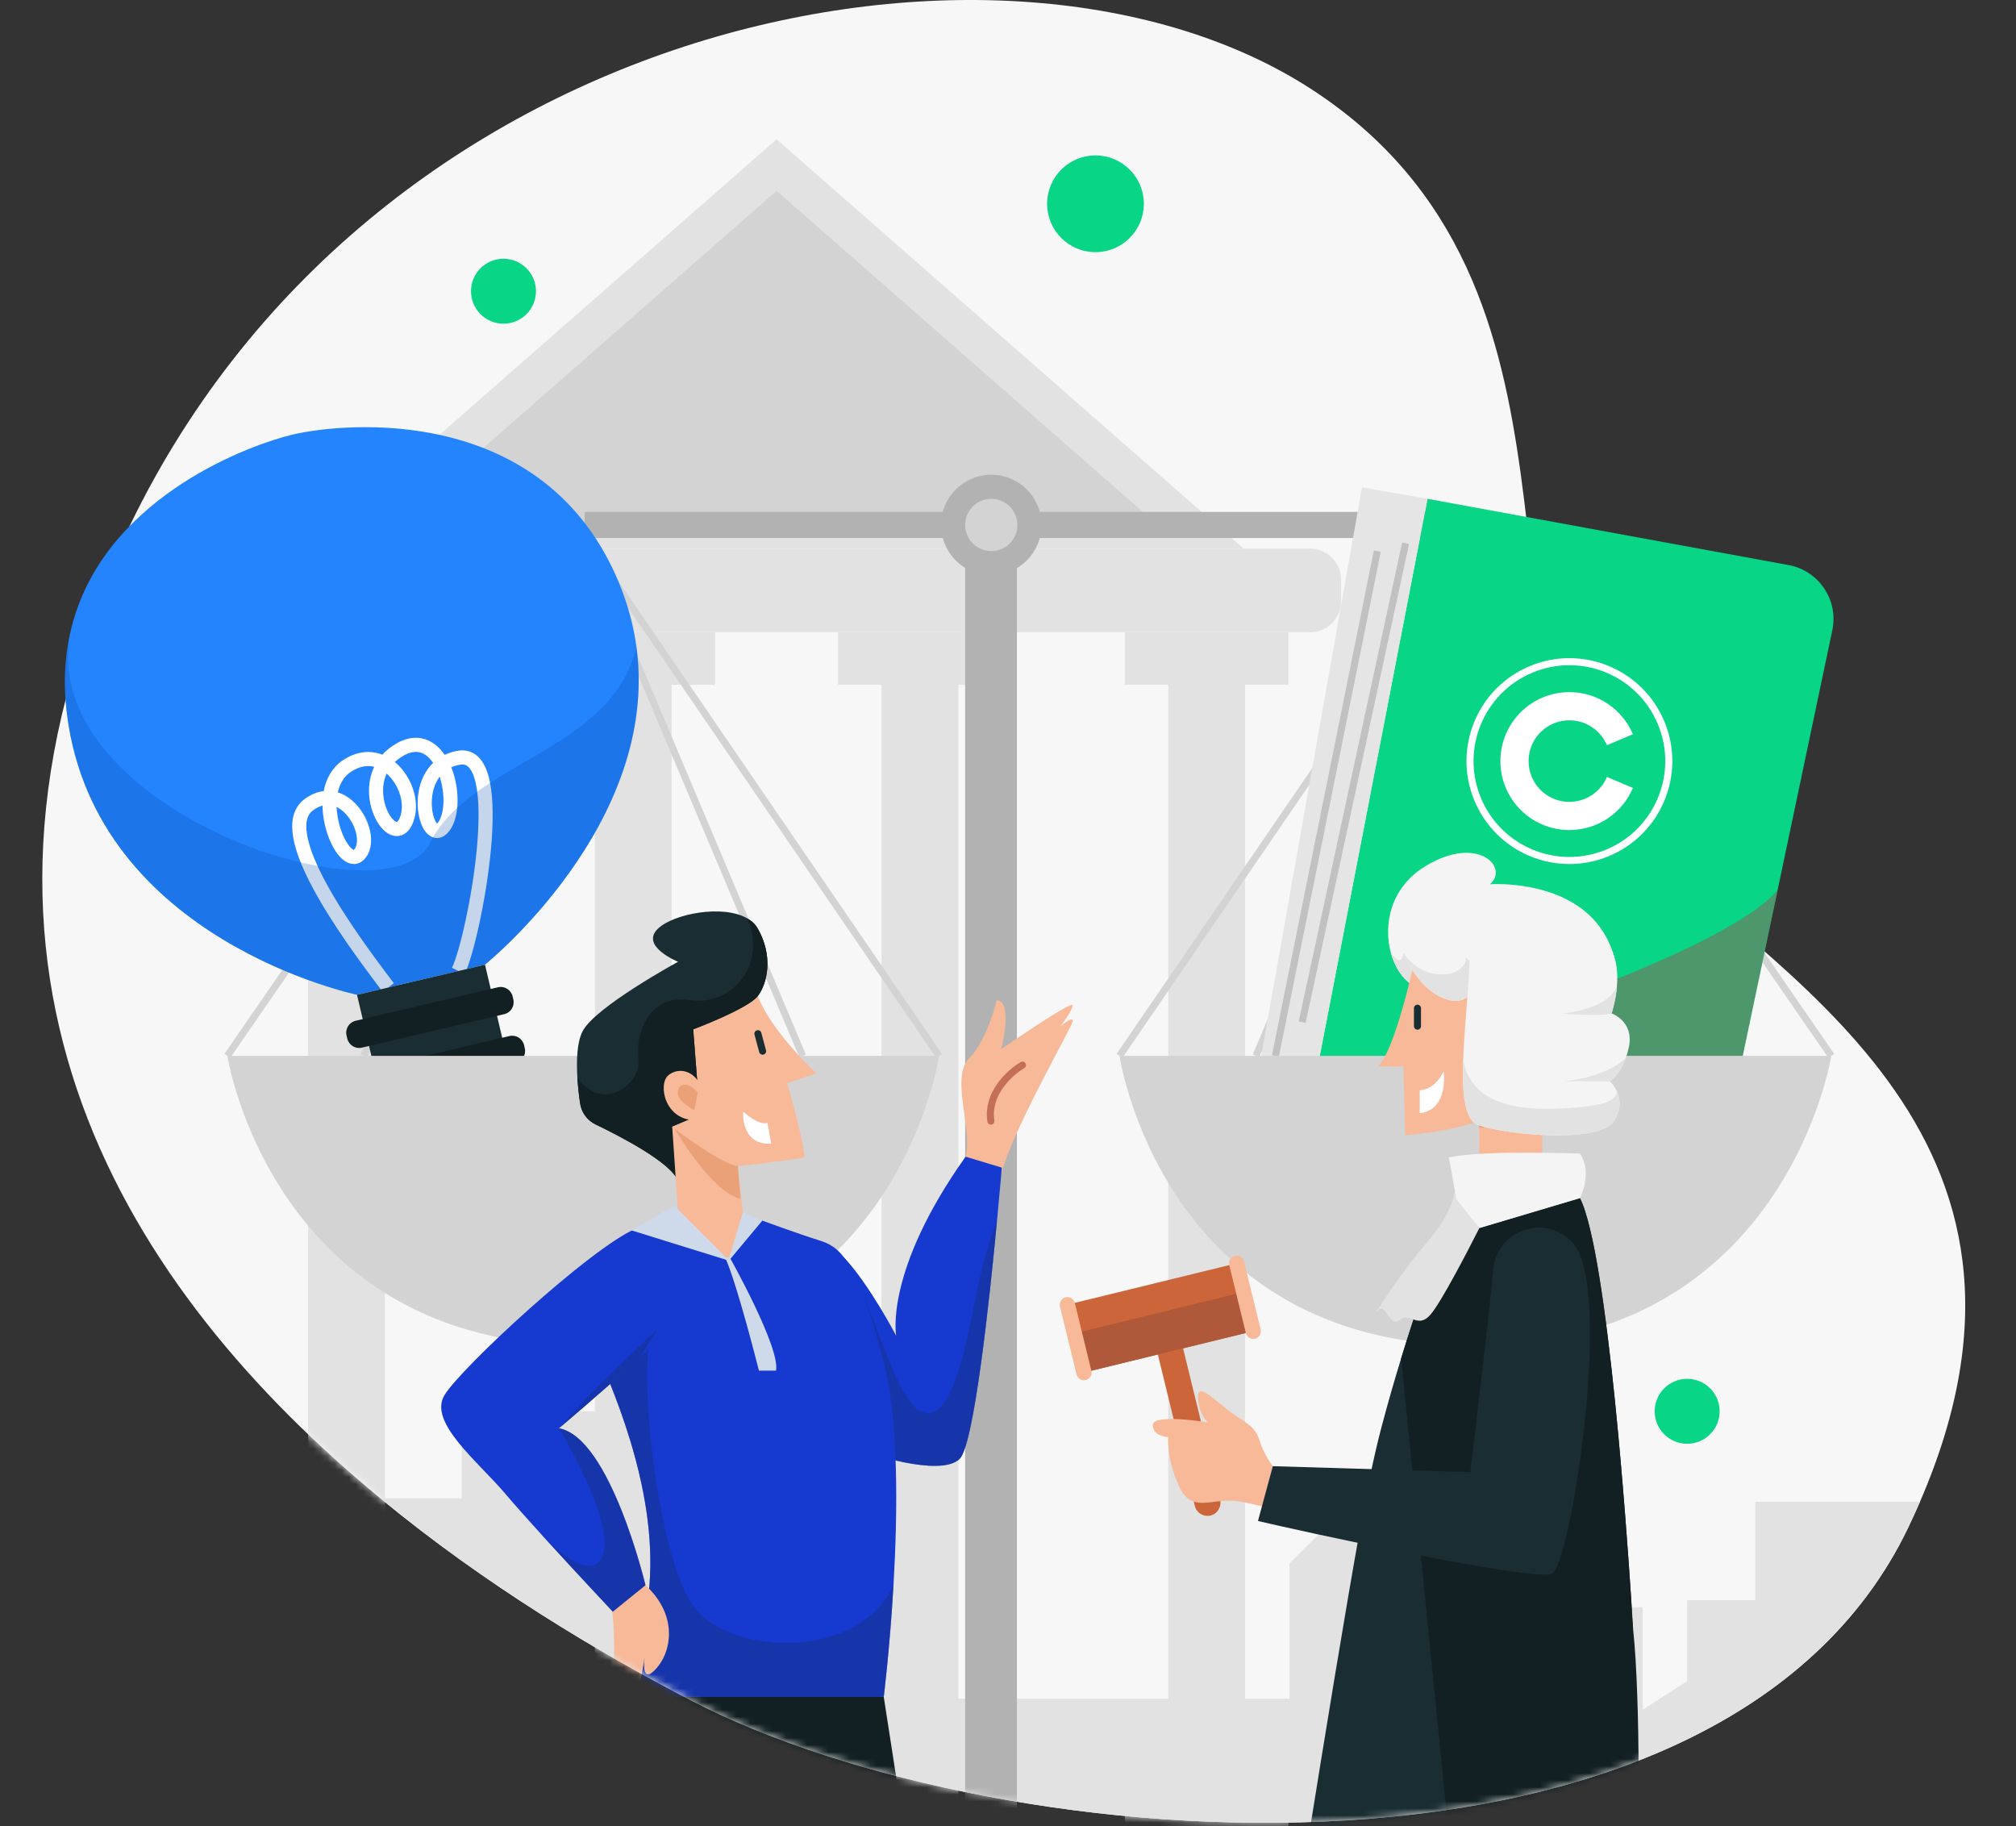 <svg class="why-1" width="286" height="259" viewBox="0 0 286 259" fill="none" xmlns="http://www.w3.org/2000/svg">
<rect x="0" y="0" width="286" height="259" fill="#333333" stroke="none"/>
<path d="M272.372 213.02C271.847 214.23 271.293 215.455 270.699 216.693C244.233 271.837 142.163 264.076 98.079 241.214C84.992 234.429 68.951 224.89 53.954 212.522C18.469 183.283 -11.199 138.224 17.59 76.308C52.059 2.176 142.778 -15.45 186.059 12.662C229.333 40.788 207.42 95.752 229.818 117.251C251.704 138.279 295.151 160.525 272.372 213.02Z" fill="#F7F7F7"/>
<path d="M272.373 213.02C271.847 214.23 271.294 215.455 270.699 216.693C244.233 271.837 142.163 264.076 98.079 241.214C84.992 234.429 68.951 224.89 53.954 212.522H65.499V200.174H85.379V217.239L96.62 228.48V219.494H110.876V240.938H182.94V221.742L195.661 209.022V240.938H215.105V227.975H233.055V242.501L239.35 238.447V226.979H249.013V213.013H272.373V213.02Z" fill="#E2E2E2"/>
<path d="M71.427 45.913C73.971 45.913 76.034 43.851 76.034 41.306C76.034 38.762 73.971 36.7 71.427 36.7C68.882 36.7 66.82 38.762 66.82 41.306C66.82 43.851 68.882 45.913 71.427 45.913Z" fill="#08D586"/>
<path d="M239.35 204.788C241.894 204.788 243.956 202.726 243.956 200.181C243.956 197.637 241.894 195.574 239.35 195.574C236.805 195.574 234.743 197.637 234.743 200.181C234.743 202.726 236.805 204.788 239.35 204.788Z" fill="#08D586"/>
<path d="M155.409 35.766C159.199 35.766 162.271 32.694 162.271 28.904C162.271 25.114 159.199 22.042 155.409 22.042C151.62 22.042 148.547 25.114 148.547 28.904C148.547 32.694 151.62 35.766 155.409 35.766Z" fill="#08D586"/>
<mask id="mask0" mask-type="alpha" maskUnits="userSpaceOnUse" x="0" y="0" width="286" height="259">
<path d="M272.372 213.02C271.847 214.23 271.293 215.455 270.699 216.693C244.233 271.837 142.162 264.076 98.079 241.214C84.992 234.429 68.951 224.89 53.954 212.522C18.468 183.283 -17.29 139.916 11.5 78C45.968 3.868 142.778 -15.45 186.059 12.662C229.333 40.788 240.602 56.501 263 78C284.886 99.028 295.151 160.525 272.372 213.02Z" fill="#F7F7F7"/>
</mask>
<g mask="url(#mask0)">
<path d="M110.17 19.759L43.91 77.829H176.43L110.17 19.759Z" fill="#E2E2E2"/>
<path d="M110.17 27.071L56.43 74.17H163.917L110.17 27.071Z" fill="#D3D3D3"/>
<path d="M185.852 89.678H34.489C32.061 89.678 30.089 87.707 30.089 85.279V82.222C30.089 79.794 32.061 77.822 34.489 77.822H185.858C188.286 77.822 190.258 79.794 190.258 82.222V85.279C190.251 87.707 188.286 89.678 185.852 89.678Z" fill="#E2E2E2"/>
<path d="M60.767 89.678H37.56V97.135H60.767V89.678Z" fill="#E2E2E2"/>
<path d="M54.59 97.135H43.737V263.204H54.59V97.135Z" fill="#E2E2E2"/>
<path d="M101.441 89.678H78.233V97.135H101.441V89.678Z" fill="#E2E2E2"/>
<path d="M95.264 97.135H84.411V263.204H95.264V97.135Z" fill="#E2E2E2"/>
<path d="M142.107 89.678H118.9V97.135H142.107V89.678Z" fill="#E2E2E2"/>
<path d="M135.937 97.135H125.084V263.204H135.937V97.135Z" fill="#E2E2E2"/>
<path d="M182.781 89.678H159.573V97.135H182.781V89.678Z" fill="#E2E2E2"/>
<path d="M176.603 97.135H165.75V263.204H176.603V97.135Z" fill="#E2E2E2"/>
<path d="M159.575 263.201H182.782V255.744H159.575V263.201Z" fill="#E2E2E2"/>
<path d="M165.752 255.745H176.605L176.605 89.676H165.752L165.752 255.745Z" fill="#E2E2E2"/>
<path d="M118.906 263.201H142.114V255.744H118.906V263.201Z" fill="#E2E2E2"/>
<path d="M125.077 255.745H135.93L135.93 89.676H125.077L125.077 255.745Z" fill="#E2E2E2"/>
<path d="M78.231 263.201H101.438V255.744H78.231V263.201Z" fill="#E2E2E2"/>
<path d="M84.408 255.745H95.261L95.261 89.676H84.408L84.408 255.745Z" fill="#E2E2E2"/>
<path d="M37.563 263.201H60.77V255.744H37.563V263.201Z" fill="#E2E2E2"/>
<path d="M43.74 255.745H54.593L54.593 89.676H43.74L43.74 255.745Z" fill="#E2E2E2"/>
<path d="M144.266 74.46H136.919V274.908H144.266V74.46Z" fill="#B2B2B2"/>
<path d="M209.308 72.607H82.944V76.314H209.308V72.607Z" fill="#B2B2B2"/>
<path d="M133.225 149.762L82.944 76.314L32.248 149.762" stroke="#D3D3D3" stroke-miterlimit="10"/>
<path d="M113.857 149.762L82.861 76.314L51.616 149.762" stroke="#D3D3D3" stroke-miterlimit="10"/>
<path d="M68.785 136.84L50.668 141.101C50.668 141.101 13.578 133.409 9.511 101.382C8.916 96.679 9.234 92.473 10.216 88.724C10.272 88.51 10.334 88.288 10.396 88.074C10.465 87.845 10.528 87.617 10.597 87.403C10.597 87.389 10.604 87.382 10.604 87.368C16.034 70.061 35.679 63.02 41.538 61.636C48.78 59.934 77.431 57.071 87.925 82.941C89.142 85.957 89.91 88.918 90.297 91.816C90.297 91.823 90.297 91.823 90.297 91.823C93.652 116.905 68.785 136.84 68.785 136.84Z" fill="#2484FE"/>
<path d="M55.082 140.064C49.119 132.247 38.722 117.873 43.82 114.131C48.918 110.396 53.373 118.551 50.98 121.173C48.579 123.801 43.786 112.159 49.299 108.597C54.805 105.035 59.571 112.485 57.53 116.614C55.49 120.744 49.935 110.755 56.341 106.563C62.746 102.372 65.534 113.778 62.967 117.237C60.394 120.695 57.613 108.86 65.063 107.483C72.513 106.107 67.173 133.416 65.015 137.719" stroke="white" stroke-width="2" stroke-miterlimit="10"/>
<path d="M66.031 160.961L63.894 161.466C59.467 162.503 55.04 159.764 53.995 155.337L50.648 141.108L68.805 136.833L72.153 151.062C73.198 155.489 70.451 159.916 66.031 160.961Z" fill="#192D33"/>
<path d="M73.163 150.764L52.965 155.517C52.038 155.738 51.111 155.157 50.89 154.23L50.786 153.78C50.565 152.853 51.145 151.927 52.072 151.705L72.271 146.953C73.198 146.732 74.125 147.313 74.346 148.24L74.45 148.689C74.664 149.616 74.09 150.55 73.163 150.764Z" fill="#122023"/>
<path d="M71.538 143.847L51.339 148.599C50.412 148.821 49.486 148.24 49.264 147.313L49.16 146.863C48.939 145.936 49.52 145.009 50.447 144.788L70.645 140.036C71.572 139.814 72.499 140.396 72.72 141.322L72.824 141.772C73.039 142.706 72.465 143.633 71.538 143.847Z" fill="#122023"/>
<path opacity="0.23" d="M68.785 136.84L50.668 141.101C50.668 141.101 13.578 133.409 9.511 101.382C8.916 96.679 9.234 92.473 10.216 88.724C3.728 114.186 54.957 131.548 60.989 119.582C66.882 107.892 86.569 106.729 90.304 91.809C93.652 116.905 68.785 136.84 68.785 136.84Z" fill="#0049A5"/>
<path d="M32.248 149.761H133.225C133.225 149.761 127.187 190.857 82.944 190.857C38.701 190.857 32.248 149.761 32.248 149.761Z" fill="#D3D3D3"/>
<path d="M158.819 149.762L209.101 76.314L259.797 149.762" stroke="#D3D3D3" stroke-miterlimit="10"/>
<path d="M178.188 149.762L209.177 76.314L240.422 149.762" stroke="#D3D3D3" stroke-miterlimit="10"/>
<path d="M202.515 70.753L253.73 80.146C258.033 80.935 260.841 85.12 259.942 89.402L245.582 157.592C244.731 161.638 240.864 164.308 236.776 163.679L186.059 155.807L202.515 70.753Z" fill="#08D586"/>
<path opacity="0.42" d="M252.181 126.229C245.582 134.371 209.073 146.884 205.607 145.929C202.142 144.975 206.728 130.995 206.728 130.995L194.471 153.78L247.228 149.755L252.181 126.229Z" fill="#AE4046"/>
<path d="M202.515 70.753L193.219 69.127L178.188 153.946L186.059 155.8L202.515 70.753Z" fill="#E5E5E5"/>
<path d="M228.039 120.978C235.232 117.998 238.648 109.752 235.668 102.558C232.689 95.365 224.442 91.949 217.249 94.929C210.055 97.908 206.64 106.155 209.619 113.348C212.599 120.542 220.845 123.957 228.039 120.978Z" stroke="white" stroke-miterlimit="10"/>
<path d="M229.811 110.984C228.628 113.778 225.861 115.736 222.638 115.736C218.335 115.736 214.856 112.249 214.856 107.954C214.856 103.651 218.342 100.172 222.638 100.172C225.861 100.172 228.628 102.129 229.811 104.924" stroke="white" stroke-width="4" stroke-miterlimit="10"/>
<path d="M199.402 77.054L184.731 144.989" stroke="#C1C1C1" stroke-miterlimit="10"/>
<path d="M195.397 78.168L180.94 149.761" stroke="#C1C1C1" stroke-miterlimit="10"/>
<path d="M259.797 149.761H158.819C158.819 149.761 164.858 190.857 209.101 190.857C253.343 190.857 259.797 149.761 259.797 149.761Z" fill="#D3D3D3"/>
<path d="M140.627 81.585C144.562 81.585 147.752 78.395 147.752 74.461C147.752 70.526 144.562 67.336 140.627 67.336C136.692 67.336 133.502 70.526 133.502 74.461C133.502 78.395 136.692 81.585 140.627 81.585Z" fill="#B2B2B2"/>
<path d="M140.627 78.168C142.675 78.168 144.335 76.508 144.335 74.46C144.335 72.413 142.675 70.753 140.627 70.753C138.579 70.753 136.919 72.413 136.919 74.46C136.919 76.508 138.579 78.168 140.627 78.168Z" fill="#D3D3D3"/>
<path d="M142.059 166.391C143.795 160.048 151.888 146.019 152.144 144.94C152.4 143.861 150.373 145.639 150.373 145.639C150.373 145.639 152.186 143.356 152.165 142.595C152.144 141.834 142.059 148.786 142.059 148.786C142.059 148.786 143.795 142.083 141.395 141.834C141.395 141.834 140.129 147.451 137.473 150.142C134.816 152.833 138.012 160.103 136.981 164.053C135.958 168.009 142.059 166.391 142.059 166.391Z" fill="#F7B998"/>
<path d="M140.571 159.017C139.976 155.123 143.193 152.183 145.054 151.076" stroke="#C66F58" stroke-miterlimit="10" stroke-linecap="round"/>
<path d="M142.121 165.616C142.121 165.616 141.865 168.68 141.443 173.142C141.443 173.142 141.443 173.142 141.443 173.149C140.371 184.507 138.171 204.94 136.151 206.919C133.343 209.679 122.566 205.867 122.566 205.867L118.353 185.98L117.26 180.848L119.702 178.337C123.23 182.01 127.138 189.466 127.138 189.466C127.138 189.466 125.381 180.405 136.981 164.066L142.121 165.616Z" fill="#1639D0"/>
<path opacity="0.48" d="M141.443 173.149C140.371 184.507 138.171 204.94 136.151 206.919C133.343 209.679 122.566 205.867 122.566 205.867L118.353 185.98L121.611 181.678C125.284 190.027 127.947 200.313 131.53 200.43C135.113 200.548 136.919 191.514 138.413 183.967C139.886 176.621 141.367 173.322 141.443 173.149Z" fill="#193084"/>
<path d="M125.374 240.689L129.801 269.257L82.107 260.251L93.209 236.531L125.374 240.689Z" fill="#122023"/>
<path d="M126.757 224.807C126.239 233.771 125.374 240.689 125.374 240.689H87.08L89.55 235.487C95.568 221.784 90.2 205.418 86.568 196.301C86.202 195.381 85.849 194.537 85.538 193.783L92.967 178.994L108.143 173.135C108.143 173.135 113.241 175.003 116.022 175.874C118.796 176.739 121.39 177.776 125.374 193.202C127.504 201.468 127.359 214.493 126.757 224.807Z" fill="#1639D0"/>
<path opacity="0.48" d="M126.757 224.814C126.239 233.771 125.374 240.689 125.374 240.689H87.08L89.55 235.487C95.568 221.784 90.2 205.418 86.568 196.301L92.047 190.525C91.002 198.957 93.499 219.501 97.899 227.131C102.298 234.768 121.715 235.971 126.757 224.814Z" fill="#193084"/>
<path d="M89.508 223.243C96.328 227.712 95.595 233.73 93.209 236.538C90.822 239.34 91.452 235.093 91.452 235.093C91.452 235.093 90.511 241.851 89.148 242.01C87.786 242.169 88.664 238.738 88.664 238.738C88.664 238.738 88.574 243.213 87.461 243.262C86.354 243.31 88.138 228.196 86.008 226.301C83.884 224.392 89.508 223.243 89.508 223.243Z" fill="#F7B998"/>
<path d="M100.922 181.906C100.043 183.774 95.533 188.187 90.864 192.455C85.386 197.463 79.679 202.27 79.319 202.575C79.305 202.589 79.298 202.589 79.298 202.589C86.568 203.882 91.57 224.841 91.57 224.841L86.928 228.597C86.928 228.597 81.609 222.932 77.009 217.883C76.954 217.82 76.919 217.779 76.912 217.779C76.905 217.765 76.905 217.765 76.905 217.765C74.858 215.51 72.962 213.386 71.759 211.961C67.844 207.313 60.733 201.786 63.043 197.906C65.36 194.025 83.829 176.981 90.138 174.304L101.572 175.466C101.579 175.48 102.859 177.783 100.922 181.906Z" fill="#1639D0"/>
<path d="M107.5 141.281C109.582 146.559 115.828 152.245 115.828 152.245L111.664 153.635C111.664 153.635 113.746 160.573 114.161 164.184C114.161 164.184 104.166 165.713 101.392 165.574L90.981 155.579V146.275L100.14 140.029L107.5 141.281Z" fill="#F7B998"/>
<path d="M107.507 141.281C106.116 143.087 98.341 146.006 98.341 146.006L99.033 154.887L98.065 158.636L95.36 159.785L96.197 167.518C95.208 164.897 87.986 161.175 84.507 159.501C83.31 158.927 82.48 157.799 82.293 156.485C82.141 155.461 81.989 154.168 81.906 152.812C81.761 150.405 81.858 147.811 82.646 146.275C84.452 142.803 96.197 136.418 96.197 136.418C96.197 136.418 90.705 134.198 93.361 131.701C95.609 129.591 102.547 128.27 105.999 130.255C106.635 130.615 107.161 131.092 107.5 131.701C109.727 135.588 108.89 139.476 107.507 141.281Z" fill="#192D33"/>
<path d="M107.507 141.281C106.117 143.086 98.342 146.006 98.342 146.006L99.033 154.887L98.065 158.636L95.36 159.785L96.197 167.518C95.208 164.897 87.987 161.175 84.507 159.501C83.31 158.927 82.48 157.799 82.294 156.485C82.141 155.461 81.989 154.168 81.906 152.812C85.6 158.055 91.037 153.573 90.567 150.322C90.089 147.071 91.756 140.901 97.927 141.848C104.097 142.796 108.849 136.398 105.992 130.255C106.628 130.615 107.154 131.092 107.493 131.701C109.727 135.588 108.89 139.476 107.507 141.281Z" fill="#122023"/>
<path d="M99.822 155.143C98.992 151.809 96.35 151.256 94.828 152.508C93.299 153.76 94.274 159.031 98.853 158.892L99.822 155.143Z" fill="#F7B998"/>
<path d="M107.521 146.621L108.185 149.098" stroke="#192D33" stroke-miterlimit="10" stroke-linecap="round"/>
<path d="M108.877 159.28C107.521 159.66 105.432 157.661 105.432 157.661C105.432 157.661 104.996 162.441 109.402 162.226L108.877 159.28Z" fill="white"/>
<path d="M98.985 154.97C97.65 153.352 96.176 153.635 96.149 154.97C96.128 156.305 98.507 157.447 98.507 157.447L98.985 154.97Z" fill="#EAA178"/>
<path d="M95.471 171.15L89.543 174.505L103.405 178.814L108.143 173.142L104.692 171.613L95.471 171.15Z" fill="#CED9EA"/>
<path d="M104.671 165.402L105.377 171.987L103.357 178.71L96.156 171.523L95.36 159.778L104.671 165.402Z" fill="#F7B998"/>
<path d="M104.671 165.401C102.513 165.222 95.734 160.151 95.734 160.151C95.734 160.151 101.074 169.282 105.031 170.001L104.671 165.401Z" fill="#EAA178"/>
<path d="M103.516 178.337C103.516 178.337 110.744 191.196 110.087 194.412H107.666C107.666 194.412 104.512 181.878 102.858 178.337H103.516Z" fill="#CED9EA"/>
<path opacity="0.48" d="M91.576 224.841L86.935 228.597C86.935 228.597 81.616 222.932 77.016 217.883C77.873 218.775 83.926 224.904 85.538 220.546C87.274 215.856 79.305 202.589 79.305 202.589C86.568 203.882 91.576 224.841 91.576 224.841Z" fill="#193084"/>
<path opacity="0.48" d="M90.864 192.448C85.386 197.456 79.679 202.263 79.319 202.568C79.651 202.18 85.137 195.92 93.271 188.553L90.864 192.448Z" fill="#193084"/>
<path d="M162.069 182.455L152.044 184.905L154.397 194.534L164.422 192.083L162.069 182.455Z" fill="#F4F4F4"/>
<path d="M171.734 214.963C170.745 215.205 169.748 214.597 169.506 213.608L162.9 186.568L166.484 185.697L173.089 212.736C173.325 213.725 172.723 214.721 171.734 214.963Z" fill="#CC663A"/>
<path d="M174.647 179.381L152.049 184.903L154.403 194.532L177 189.009L174.647 179.381Z" fill="#CC663A"/>
<path d="M175.635 183.452L153.038 188.974L154.396 194.531L176.993 189.009L175.635 183.452Z" fill="#AF593A"/>
<path d="M154.032 195.747C153.451 195.893 152.863 195.533 152.725 194.952L150.373 185.316C150.228 184.735 150.588 184.147 151.169 184.009C151.75 183.864 152.338 184.223 152.476 184.804L154.828 194.44C154.973 195.021 154.613 195.602 154.032 195.747Z" fill="#F7B998"/>
<path d="M178.049 189.882C177.468 190.027 176.88 189.667 176.742 189.086L174.39 179.45C174.244 178.869 174.604 178.281 175.185 178.143C175.766 177.998 176.354 178.357 176.492 178.938L178.844 188.574C178.99 189.148 178.63 189.736 178.049 189.882Z" fill="#F7B998"/>
<path d="M178.651 204.221C179.294 206.338 180.56 207.97 180.56 207.97L179.128 213.67C177.634 213.31 176.416 213.054 175.566 212.93C171.872 212.397 169.091 214.804 167.251 210.792C165.418 206.787 165.736 203.834 165.736 203.834C165.736 203.834 163.537 203.792 163.543 202.125C163.543 200.458 171.332 201.745 171.332 201.745C171.332 201.745 170.08 200.576 169.956 198.341C169.831 196.107 171.699 198.03 173.995 199.842C176.292 201.655 178.014 202.097 178.651 204.221Z" fill="#F7B998"/>
<path d="M219.096 155.178L200.17 139.593C198.876 138.715 197.846 137.089 197.313 135.145C196.234 131.182 197.223 125.883 202.231 122.847C209.702 118.316 214.143 123.089 211.369 125.42C211.369 125.42 224.242 124.479 228.323 133.859C228.503 134.267 228.662 134.689 228.807 135.132C232.231 145.867 219.096 155.178 219.096 155.178Z" fill="#F4F4F4"/>
<path d="M219.096 155.178L200.17 139.593C198.877 138.715 197.846 137.089 197.313 135.145C198.088 136.238 198.877 136.799 199.105 135.132C202.411 143.086 209.183 143.418 208.851 139.496C208.851 139.496 209.64 145.009 212.739 144.878C215.423 144.774 215.139 142.824 215.015 142.312C215.215 142.99 216.336 146.199 219.511 144.885C221.904 143.896 223.288 142.118 223.827 140.728C223.917 140.714 224 140.693 224.09 140.672C227.936 139.593 228.538 136.764 228.323 133.852C228.503 134.26 228.662 134.682 228.808 135.125C232.232 145.867 219.096 155.178 219.096 155.178Z" fill="#E2E2E2"/>
<path d="M209.861 159.01V165.284H218.805V149.215L211.992 150.467L209.861 159.01Z" fill="#F7B998"/>
<path d="M229.333 263.737L202.951 274.535L182.773 278.706C182.773 278.706 191.268 224.454 194.353 209.457C194.858 207.015 195.404 204.629 196.006 202.346C196.027 202.263 196.048 202.18 196.075 202.09C196.919 198.902 197.832 195.72 198.773 192.683C200.71 186.361 202.716 180.619 204.21 176.504C205.04 174.221 205.718 172.443 206.147 171.35C206.451 170.548 206.624 170.112 206.624 170.112L207.323 170.991L209.861 174.193L224.138 169.946C226.131 173.882 227.839 186.285 229.126 198.895V198.902C230.246 209.962 231.042 221.182 231.422 226.992C231.422 226.999 231.422 226.999 231.422 226.999C231.561 229.019 231.637 230.382 231.664 230.866C231.671 230.894 231.671 230.928 231.671 230.949C231.678 231.018 229.333 263.737 229.333 263.737Z" fill="#192D33"/>
<path d="M232.425 263.073L206.375 268.655L203.29 237.846L198.773 192.683C200.71 186.361 202.716 180.619 204.21 176.504C205.04 174.221 205.718 172.443 206.147 171.35L207.323 170.991L209.861 174.193L224.138 169.946C226.131 173.882 227.839 186.285 229.126 198.895V198.902C230.246 209.962 231.042 221.182 231.422 226.992C231.422 226.999 231.422 226.999 231.422 226.999C231.485 228.597 231.561 229.912 231.664 230.866C231.671 230.894 231.671 230.928 231.671 230.949C231.678 231.018 231.678 231.053 231.678 231.053C232.799 241.415 232.425 263.073 232.425 263.073Z" fill="#122023"/>
<path d="M209.861 159.958C212.594 160.054 215.713 156.762 217.256 157.253C218.798 157.744 218.805 159.114 218.805 159.114V143.488L209.488 154.299L209.861 159.958Z" fill="#EAA178"/>
<path d="M200.537 136.826C200.537 136.826 197.901 148.973 195.494 151.263H199.105L199.347 161.009C199.347 161.009 205.524 160.635 210.505 158.782C212.635 157.986 214.427 156.499 215.686 154.611C216.26 153.746 216.716 152.805 217.027 151.816L220.403 141.15L213.064 136.218L204.881 135.132L200.537 136.826Z" fill="#F7B998"/>
<path d="M214.752 149.215C215.236 144.401 218.965 142.353 220.41 145.362C221.856 148.371 219.497 153.199 216.82 152.473C214.15 151.747 214.752 149.215 214.752 149.215Z" fill="#F7B998"/>
<path d="M216.979 147.064C217.359 145.466 219.033 145.812 218.784 147.486C218.535 149.16 218.017 150.453 216.529 150.474L216.979 147.064Z" fill="#EAA178"/>
<path d="M201.09 143.003V145.549" stroke="#192D33" stroke-miterlimit="10" stroke-linecap="round"/>
<path d="M201.408 154.638C203.698 154.555 204.798 151.927 204.798 151.927C204.798 151.927 205.621 157.391 201.408 157.903V154.638Z" fill="white"/>
<path d="M220.196 223.195C217.574 224.454 183.458 216.928 178.464 215.738L180.567 207.963L208.588 208.807C208.588 208.807 211.39 185.517 211.833 180.094C212.275 174.677 218.999 171.959 223.059 176.199C229.001 182.418 222.81 221.936 220.196 223.195Z" fill="#192D33"/>
<path d="M199.098 135.132C202.405 143.093 209.177 143.425 208.845 139.496C208.845 139.496 209.64 145.009 212.732 144.885C215.824 144.76 214.98 142.194 214.98 142.194C214.98 142.194 215.969 146.365 219.511 144.892C223.053 143.419 224.401 140.237 224.035 139.137C223.668 138.037 219.629 133.015 219.629 133.015C219.629 133.015 214.42 128.851 212.435 128.851C210.436 128.851 199.098 135.132 199.098 135.132Z" fill="#F4F4F4"/>
<path d="M223.827 140.742C223.288 142.125 221.897 143.903 219.511 144.899C216.329 146.22 215.215 143.004 215.015 142.326C215.139 142.838 215.423 144.795 212.739 144.892C209.647 145.016 208.851 139.51 208.851 139.51C209.183 143.432 202.411 143.1 199.105 135.146C201.948 139.607 208.056 138.611 207.952 135.858C207.952 135.858 212.192 139.109 215.194 137.857C217.505 136.896 217.055 135.042 216.716 134.239C217.498 135.768 220.583 141.316 223.827 140.742Z" fill="#E2E2E2"/>
<path d="M231.083 148.51C230.965 149.077 230.82 149.582 230.661 150.031C229.769 152.529 228.371 153.379 228.371 153.379C228.371 153.379 228.966 153.891 229.374 154.777V154.784C229.838 155.773 230.08 157.225 229.008 158.962C226.974 162.254 213.783 160.988 209.73 159.591C207.758 158.913 207.405 155.039 207.571 150.315C207.571 150.308 207.571 150.308 207.571 150.301C207.744 145.3 208.491 139.365 208.491 135.249L212.261 133.721C212.261 133.721 227.285 131.562 228.807 135.139C229.513 136.806 229.52 138.798 229.333 140.437C229.333 140.437 229.333 140.444 229.333 140.451C229.112 142.326 228.627 143.744 228.627 143.744C228.627 143.744 231.844 144.83 231.083 148.51Z" fill="#F4F4F4"/>
<path d="M229.333 140.437C229.333 140.437 229.333 140.444 229.333 140.451C229.112 142.326 228.628 143.744 228.628 143.744C227.258 144.179 221.531 143.785 221.531 143.785C221.531 143.785 227.978 143.225 229.264 140.084C229.264 140.084 229.292 140.216 229.333 140.437Z" fill="#E2E2E2"/>
<path d="M230.661 150.031C229.769 152.528 228.372 153.379 228.372 153.379L221.932 153.372C221.932 153.372 227.749 152.895 230.661 150.031Z" fill="#E2E2E2"/>
<path d="M229.008 158.961C226.974 162.254 213.783 160.988 209.73 159.591C207.758 158.913 207.405 155.039 207.571 150.315C208.81 157.557 217.491 157.537 222.741 157.156C227.687 156.796 229.312 156.119 229.374 154.783C229.838 155.773 230.08 157.225 229.008 158.961Z" fill="#E2E2E2"/>
<path d="M216.668 134.143C216.606 134.018 216.564 133.928 216.543 133.887C216.571 133.935 216.62 134.018 216.668 134.143Z" fill="#192D33"/>
<path d="M209.861 174.193C209.861 174.193 209.723 174.47 209.487 174.933C208.284 177.306 204.493 184.652 202.951 186.451C201.104 188.602 200.045 186.001 198.558 187.232C197.071 188.464 196.608 184.548 195.494 185.904C194.38 187.26 198.517 180.938 201.09 177.839C203.663 174.747 205.669 172.623 206.416 168.839L209.861 174.193Z" fill="#E2E2E2"/>
<path d="M224.138 169.946L209.861 174.193L206.624 170.112L205.545 164.17C205.545 164.17 205.552 164.17 205.573 164.163C210.56 163.084 224.138 163.631 224.138 163.631C225.999 166.363 224.138 169.946 224.138 169.946Z" fill="#F4F4F4"/>
</g>
</svg>